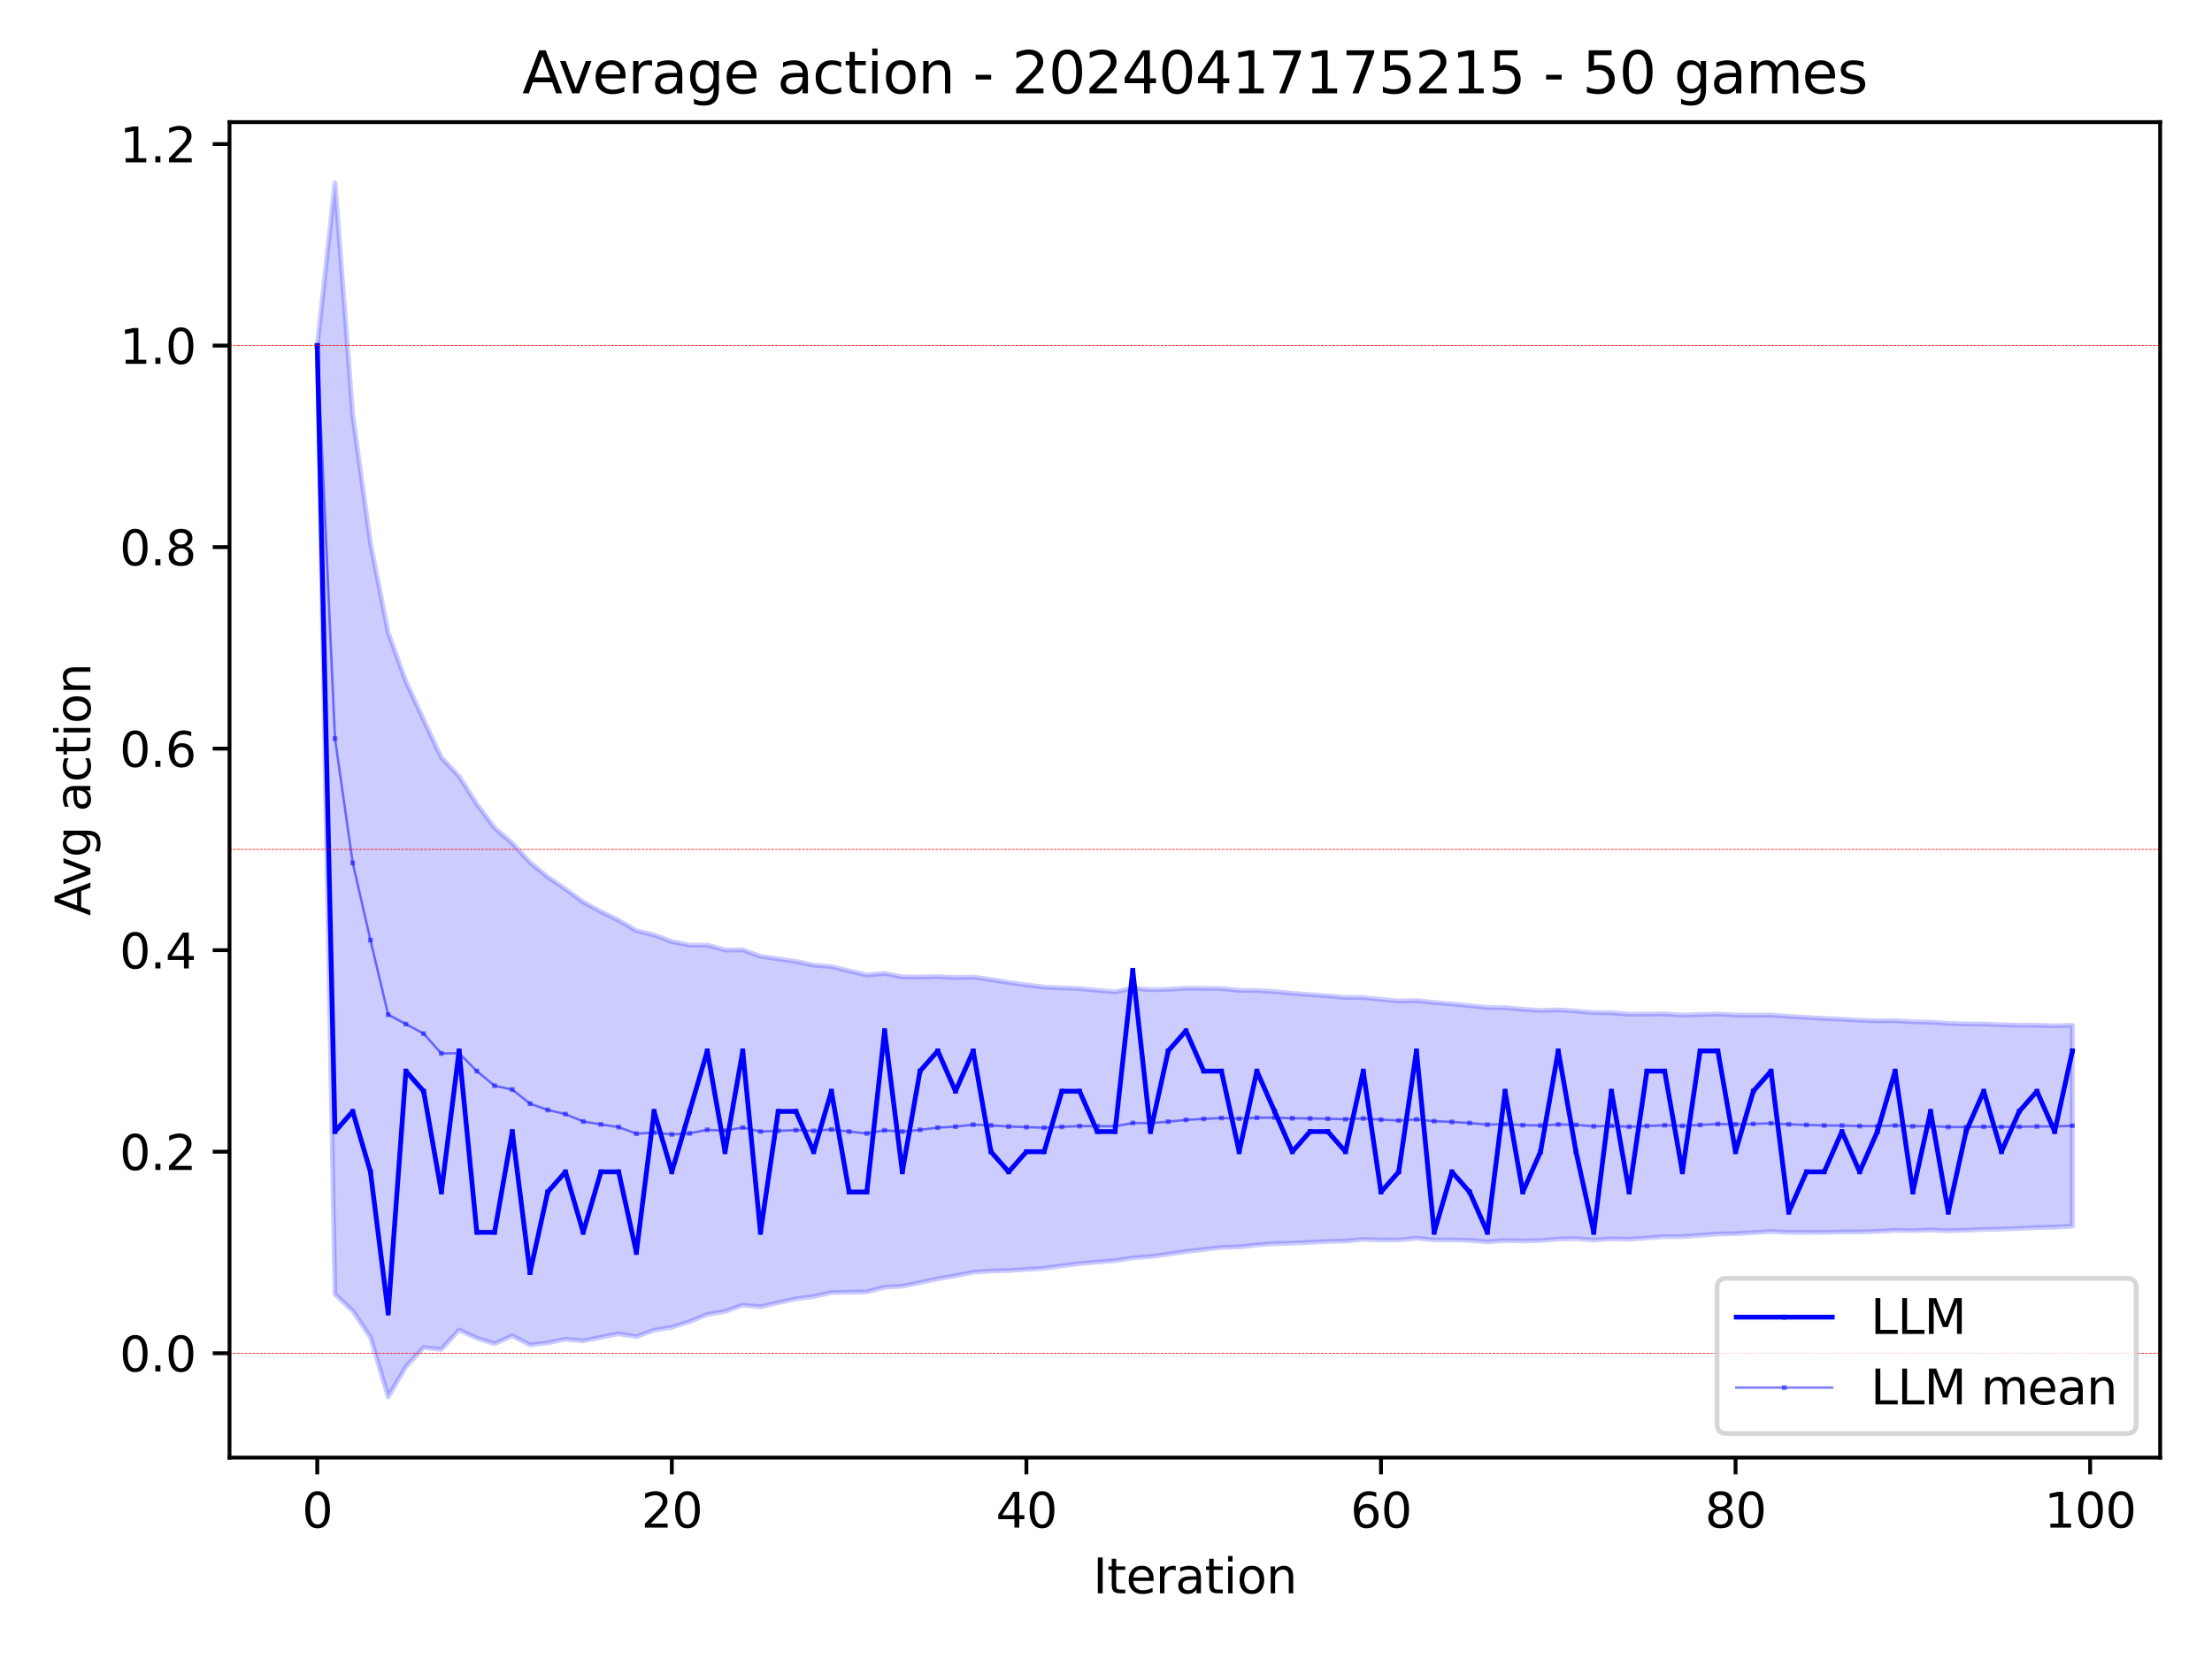 <?xml version="1.0" encoding="utf-8" standalone="no"?>
<!DOCTYPE svg PUBLIC "-//W3C//DTD SVG 1.1//EN"
  "http://www.w3.org/Graphics/SVG/1.1/DTD/svg11.dtd">
<svg xmlns:xlink="http://www.w3.org/1999/xlink" width="460.8pt" height="345.6pt" viewBox="0 0 460.8 345.6" xmlns="http://www.w3.org/2000/svg" version="1.1">
 <defs>
  <style type="text/css">*{stroke-linejoin: round; stroke-linecap: butt}</style>
 </defs>
 <g id="figure_1">
  <g id="patch_1">
   <path d="M 0 345.6 
L 460.8 345.6 
L 460.8 0 
L 0 0 
z
" style="fill: #ffffff"/>
  </g>
  <g id="axes_1">
   <g id="patch_2">
    <path d="M 47.81 303.64 
L 450 303.64 
L 450 25.44 
L 47.81 25.44 
z
" style="fill: #ffffff"/>
   </g>
   <g id="PolyCollection_1">
    <defs>
     <path id="m9a9dd6aa13" d="M 66.091 -273.605 
L 66.091 -273.605 
L 69.785 -307.515 
L 73.478 -259.193 
L 77.171 -232.489 
L 80.864 -213.848 
L 84.557 -203.644 
L 88.251 -195.641 
L 91.944 -187.781 
L 95.637 -183.859 
L 99.33 -178.096 
L 103.023 -173.151 
L 106.717 -169.93 
L 110.41 -165.938 
L 114.103 -162.902 
L 117.796 -160.395 
L 121.489 -157.683 
L 125.183 -155.687 
L 128.876 -153.878 
L 132.569 -151.717 
L 136.262 -150.834 
L 139.955 -149.442 
L 143.649 -148.705 
L 147.342 -148.717 
L 151.035 -147.693 
L 154.728 -147.715 
L 158.421 -146.38 
L 162.115 -145.835 
L 165.808 -145.319 
L 169.501 -144.541 
L 173.194 -144.249 
L 176.888 -143.34 
L 180.581 -142.477 
L 184.274 -142.818 
L 187.967 -142.099 
L 191.66 -142.053 
L 195.354 -142.171 
L 199.047 -141.961 
L 202.74 -142.06 
L 206.433 -141.521 
L 210.126 -140.927 
L 213.82 -140.433 
L 217.513 -139.958 
L 221.206 -139.807 
L 224.899 -139.659 
L 228.592 -139.306 
L 232.286 -138.966 
L 235.979 -139.754 
L 239.672 -139.418 
L 243.365 -139.518 
L 247.058 -139.744 
L 250.752 -139.705 
L 254.445 -139.664 
L 258.138 -139.289 
L 261.831 -139.253 
L 265.524 -139.031 
L 269.218 -138.682 
L 272.911 -138.402 
L 276.604 -138.131 
L 280.297 -137.808 
L 283.99 -137.793 
L 287.684 -137.408 
L 291.377 -137.065 
L 295.07 -137.161 
L 298.763 -136.771 
L 302.456 -136.45 
L 306.15 -136.105 
L 309.843 -135.738 
L 313.536 -135.672 
L 317.229 -135.348 
L 320.922 -135.103 
L 324.616 -135.221 
L 328.309 -134.983 
L 332.002 -134.657 
L 335.695 -134.608 
L 339.389 -134.319 
L 343.082 -134.352 
L 346.775 -134.384 
L 350.468 -134.134 
L 354.161 -134.251 
L 357.855 -134.362 
L 361.548 -134.156 
L 365.241 -134.112 
L 368.934 -134.139 
L 372.627 -133.873 
L 376.321 -133.648 
L 380.014 -133.427 
L 383.707 -133.283 
L 387.4 -133.07 
L 391.093 -132.931 
L 394.787 -132.969 
L 398.48 -132.743 
L 402.173 -132.659 
L 405.866 -132.429 
L 409.559 -132.303 
L 413.253 -132.28 
L 416.946 -132.12 
L 420.639 -132.044 
L 424.332 -132.024 
L 428.025 -131.905 
L 431.719 -132.016 
L 431.719 -90.174 
L 431.719 -90.174 
L 428.025 -89.969 
L 424.332 -89.873 
L 420.639 -89.701 
L 416.946 -89.559 
L 413.253 -89.507 
L 409.559 -89.328 
L 405.866 -89.222 
L 402.173 -89.377 
L 398.48 -89.226 
L 394.787 -89.305 
L 391.093 -89.087 
L 387.4 -88.975 
L 383.707 -88.981 
L 380.014 -88.866 
L 376.321 -88.873 
L 372.627 -88.881 
L 368.934 -89.056 
L 365.241 -88.817 
L 361.548 -88.605 
L 357.855 -88.541 
L 354.161 -88.268 
L 350.468 -87.989 
L 346.775 -87.988 
L 343.082 -87.722 
L 339.389 -87.451 
L 335.695 -87.529 
L 332.002 -87.283 
L 328.309 -87.57 
L 324.616 -87.49 
L 320.922 -87.171 
L 317.229 -87.083 
L 313.536 -87.169 
L 309.843 -86.899 
L 306.15 -87.212 
L 302.456 -87.309 
L 298.763 -87.313 
L 295.07 -87.658 
L 291.377 -87.294 
L 287.684 -87.302 
L 283.99 -87.419 
L 280.297 -87.069 
L 276.604 -86.98 
L 272.911 -86.803 
L 269.218 -86.62 
L 265.524 -86.525 
L 261.831 -86.255 
L 258.138 -85.852 
L 254.445 -85.742 
L 250.752 -85.318 
L 247.058 -84.88 
L 243.365 -84.35 
L 239.672 -83.835 
L 235.979 -83.573 
L 232.286 -82.979 
L 228.592 -82.687 
L 224.899 -82.386 
L 221.206 -81.9 
L 217.513 -81.396 
L 213.82 -81.165 
L 210.126 -80.927 
L 206.433 -80.817 
L 202.74 -80.568 
L 199.047 -79.837 
L 195.354 -79.216 
L 191.66 -78.421 
L 187.967 -77.656 
L 184.274 -77.445 
L 180.581 -76.49 
L 176.888 -76.415 
L 173.194 -76.346 
L 169.501 -75.504 
L 165.808 -75.036 
L 162.115 -74.23 
L 158.421 -73.375 
L 154.728 -73.719 
L 151.035 -72.412 
L 147.342 -71.767 
L 143.649 -70.286 
L 139.955 -69.114 
L 136.262 -68.501 
L 132.569 -67.154 
L 128.876 -67.742 
L 125.183 -67.031 
L 121.489 -66.27 
L 117.796 -66.636 
L 114.103 -65.849 
L 110.41 -65.443 
L 106.717 -67.317 
L 103.023 -65.686 
L 99.33 -66.847 
L 95.637 -68.548 
L 91.944 -64.509 
L 88.251 -64.896 
L 84.557 -60.891 
L 80.864 -54.605 
L 77.171 -67.03 
L 73.478 -72.513 
L 69.785 -75.968 
L 66.091 -273.605 
z
" style="stroke: #0000ff; stroke-opacity: 0.2"/>
    </defs>
    <g clip-path="url(#pf8e4b0bc0b)">
     <use xlink:href="#m9a9dd6aa13" x="0" y="345.6" style="fill: #0000ff; fill-opacity: 0.2; stroke: #0000ff; stroke-opacity: 0.2"/>
    </g>
   </g>
   <g id="matplotlib.axis_1">
    <g id="xtick_1">
     <g id="line2d_1">
      <defs>
       <path id="m9a39d0d794" d="M 0 0 
L 0 3.5 
" style="stroke: #000000; stroke-width: 0.8"/>
      </defs>
      <g>
       <use xlink:href="#m9a39d0d794" x="66.091" y="303.64" style="stroke: #000000; stroke-width: 0.8"/>
      </g>
     </g>
     <g id="text_1">
      <!-- 0 -->
      <g transform="translate(62.91 318.238) scale(0.1 -0.1)">
       <defs>
        <path id="DejaVuSans-30" d="M 2034 4250 
Q 1547 4250 1301 3770 
Q 1056 3291 1056 2328 
Q 1056 1369 1301 889 
Q 1547 409 2034 409 
Q 2525 409 2770 889 
Q 3016 1369 3016 2328 
Q 3016 3291 2770 3770 
Q 2525 4250 2034 4250 
z
M 2034 4750 
Q 2819 4750 3233 4129 
Q 3647 3509 3647 2328 
Q 3647 1150 3233 529 
Q 2819 -91 2034 -91 
Q 1250 -91 836 529 
Q 422 1150 422 2328 
Q 422 3509 836 4129 
Q 1250 4750 2034 4750 
z
" transform="scale(0.016)"/>
       </defs>
       <use xlink:href="#DejaVuSans-30"/>
      </g>
     </g>
    </g>
    <g id="xtick_2">
     <g id="line2d_2">
      <g>
       <use xlink:href="#m9a39d0d794" x="139.955" y="303.64" style="stroke: #000000; stroke-width: 0.8"/>
      </g>
     </g>
     <g id="text_2">
      <!-- 20 -->
      <g transform="translate(133.593 318.238) scale(0.1 -0.1)">
       <defs>
        <path id="DejaVuSans-32" d="M 1228 531 
L 3431 531 
L 3431 0 
L 469 0 
L 469 531 
Q 828 903 1448 1529 
Q 2069 2156 2228 2338 
Q 2531 2678 2651 2914 
Q 2772 3150 2772 3378 
Q 2772 3750 2511 3984 
Q 2250 4219 1831 4219 
Q 1534 4219 1204 4116 
Q 875 4013 500 3803 
L 500 4441 
Q 881 4594 1212 4672 
Q 1544 4750 1819 4750 
Q 2544 4750 2975 4387 
Q 3406 4025 3406 3419 
Q 3406 3131 3298 2873 
Q 3191 2616 2906 2266 
Q 2828 2175 2409 1742 
Q 1991 1309 1228 531 
z
" transform="scale(0.016)"/>
       </defs>
       <use xlink:href="#DejaVuSans-32"/>
       <use xlink:href="#DejaVuSans-30" x="63.623"/>
      </g>
     </g>
    </g>
    <g id="xtick_3">
     <g id="line2d_3">
      <g>
       <use xlink:href="#m9a39d0d794" x="213.82" y="303.64" style="stroke: #000000; stroke-width: 0.8"/>
      </g>
     </g>
     <g id="text_3">
      <!-- 40 -->
      <g transform="translate(207.457 318.238) scale(0.1 -0.1)">
       <defs>
        <path id="DejaVuSans-34" d="M 2419 4116 
L 825 1625 
L 2419 1625 
L 2419 4116 
z
M 2253 4666 
L 3047 4666 
L 3047 1625 
L 3713 1625 
L 3713 1100 
L 3047 1100 
L 3047 0 
L 2419 0 
L 2419 1100 
L 313 1100 
L 313 1709 
L 2253 4666 
z
" transform="scale(0.016)"/>
       </defs>
       <use xlink:href="#DejaVuSans-34"/>
       <use xlink:href="#DejaVuSans-30" x="63.623"/>
      </g>
     </g>
    </g>
    <g id="xtick_4">
     <g id="line2d_4">
      <g>
       <use xlink:href="#m9a39d0d794" x="287.684" y="303.64" style="stroke: #000000; stroke-width: 0.8"/>
      </g>
     </g>
     <g id="text_4">
      <!-- 60 -->
      <g transform="translate(281.321 318.238) scale(0.1 -0.1)">
       <defs>
        <path id="DejaVuSans-36" d="M 2113 2584 
Q 1688 2584 1439 2293 
Q 1191 2003 1191 1497 
Q 1191 994 1439 701 
Q 1688 409 2113 409 
Q 2538 409 2786 701 
Q 3034 994 3034 1497 
Q 3034 2003 2786 2293 
Q 2538 2584 2113 2584 
z
M 3366 4563 
L 3366 3988 
Q 3128 4100 2886 4159 
Q 2644 4219 2406 4219 
Q 1781 4219 1451 3797 
Q 1122 3375 1075 2522 
Q 1259 2794 1537 2939 
Q 1816 3084 2150 3084 
Q 2853 3084 3261 2657 
Q 3669 2231 3669 1497 
Q 3669 778 3244 343 
Q 2819 -91 2113 -91 
Q 1303 -91 875 529 
Q 447 1150 447 2328 
Q 447 3434 972 4092 
Q 1497 4750 2381 4750 
Q 2619 4750 2861 4703 
Q 3103 4656 3366 4563 
z
" transform="scale(0.016)"/>
       </defs>
       <use xlink:href="#DejaVuSans-36"/>
       <use xlink:href="#DejaVuSans-30" x="63.623"/>
      </g>
     </g>
    </g>
    <g id="xtick_5">
     <g id="line2d_5">
      <g>
       <use xlink:href="#m9a39d0d794" x="361.548" y="303.64" style="stroke: #000000; stroke-width: 0.8"/>
      </g>
     </g>
     <g id="text_5">
      <!-- 80 -->
      <g transform="translate(355.185 318.238) scale(0.1 -0.1)">
       <defs>
        <path id="DejaVuSans-38" d="M 2034 2216 
Q 1584 2216 1326 1975 
Q 1069 1734 1069 1313 
Q 1069 891 1326 650 
Q 1584 409 2034 409 
Q 2484 409 2743 651 
Q 3003 894 3003 1313 
Q 3003 1734 2745 1975 
Q 2488 2216 2034 2216 
z
M 1403 2484 
Q 997 2584 770 2862 
Q 544 3141 544 3541 
Q 544 4100 942 4425 
Q 1341 4750 2034 4750 
Q 2731 4750 3128 4425 
Q 3525 4100 3525 3541 
Q 3525 3141 3298 2862 
Q 3072 2584 2669 2484 
Q 3125 2378 3379 2068 
Q 3634 1759 3634 1313 
Q 3634 634 3220 271 
Q 2806 -91 2034 -91 
Q 1263 -91 848 271 
Q 434 634 434 1313 
Q 434 1759 690 2068 
Q 947 2378 1403 2484 
z
M 1172 3481 
Q 1172 3119 1398 2916 
Q 1625 2713 2034 2713 
Q 2441 2713 2670 2916 
Q 2900 3119 2900 3481 
Q 2900 3844 2670 4047 
Q 2441 4250 2034 4250 
Q 1625 4250 1398 4047 
Q 1172 3844 1172 3481 
z
" transform="scale(0.016)"/>
       </defs>
       <use xlink:href="#DejaVuSans-38"/>
       <use xlink:href="#DejaVuSans-30" x="63.623"/>
      </g>
     </g>
    </g>
    <g id="xtick_6">
     <g id="line2d_6">
      <g>
       <use xlink:href="#m9a39d0d794" x="435.412" y="303.64" style="stroke: #000000; stroke-width: 0.8"/>
      </g>
     </g>
     <g id="text_6">
      <!-- 100 -->
      <g transform="translate(425.868 318.238) scale(0.1 -0.1)">
       <defs>
        <path id="DejaVuSans-31" d="M 794 531 
L 1825 531 
L 1825 4091 
L 703 3866 
L 703 4441 
L 1819 4666 
L 2450 4666 
L 2450 531 
L 3481 531 
L 3481 0 
L 794 0 
L 794 531 
z
" transform="scale(0.016)"/>
       </defs>
       <use xlink:href="#DejaVuSans-31"/>
       <use xlink:href="#DejaVuSans-30" x="63.623"/>
       <use xlink:href="#DejaVuSans-30" x="127.246"/>
      </g>
     </g>
    </g>
    <g id="text_7">
     <!-- Iteration -->
     <g transform="translate(227.696 331.917) scale(0.1 -0.1)">
      <defs>
       <path id="DejaVuSans-49" d="M 628 4666 
L 1259 4666 
L 1259 0 
L 628 0 
L 628 4666 
z
" transform="scale(0.016)"/>
       <path id="DejaVuSans-74" d="M 1172 4494 
L 1172 3500 
L 2356 3500 
L 2356 3053 
L 1172 3053 
L 1172 1153 
Q 1172 725 1289 603 
Q 1406 481 1766 481 
L 2356 481 
L 2356 0 
L 1766 0 
Q 1100 0 847 248 
Q 594 497 594 1153 
L 594 3053 
L 172 3053 
L 172 3500 
L 594 3500 
L 594 4494 
L 1172 4494 
z
" transform="scale(0.016)"/>
       <path id="DejaVuSans-65" d="M 3597 1894 
L 3597 1613 
L 953 1613 
Q 991 1019 1311 708 
Q 1631 397 2203 397 
Q 2534 397 2845 478 
Q 3156 559 3463 722 
L 3463 178 
Q 3153 47 2828 -22 
Q 2503 -91 2169 -91 
Q 1331 -91 842 396 
Q 353 884 353 1716 
Q 353 2575 817 3079 
Q 1281 3584 2069 3584 
Q 2775 3584 3186 3129 
Q 3597 2675 3597 1894 
z
M 3022 2063 
Q 3016 2534 2758 2815 
Q 2500 3097 2075 3097 
Q 1594 3097 1305 2825 
Q 1016 2553 972 2059 
L 3022 2063 
z
" transform="scale(0.016)"/>
       <path id="DejaVuSans-72" d="M 2631 2963 
Q 2534 3019 2420 3045 
Q 2306 3072 2169 3072 
Q 1681 3072 1420 2755 
Q 1159 2438 1159 1844 
L 1159 0 
L 581 0 
L 581 3500 
L 1159 3500 
L 1159 2956 
Q 1341 3275 1631 3429 
Q 1922 3584 2338 3584 
Q 2397 3584 2469 3576 
Q 2541 3569 2628 3553 
L 2631 2963 
z
" transform="scale(0.016)"/>
       <path id="DejaVuSans-61" d="M 2194 1759 
Q 1497 1759 1228 1600 
Q 959 1441 959 1056 
Q 959 750 1161 570 
Q 1363 391 1709 391 
Q 2188 391 2477 730 
Q 2766 1069 2766 1631 
L 2766 1759 
L 2194 1759 
z
M 3341 1997 
L 3341 0 
L 2766 0 
L 2766 531 
Q 2569 213 2275 61 
Q 1981 -91 1556 -91 
Q 1019 -91 701 211 
Q 384 513 384 1019 
Q 384 1609 779 1909 
Q 1175 2209 1959 2209 
L 2766 2209 
L 2766 2266 
Q 2766 2663 2505 2880 
Q 2244 3097 1772 3097 
Q 1472 3097 1187 3025 
Q 903 2953 641 2809 
L 641 3341 
Q 956 3463 1253 3523 
Q 1550 3584 1831 3584 
Q 2591 3584 2966 3190 
Q 3341 2797 3341 1997 
z
" transform="scale(0.016)"/>
       <path id="DejaVuSans-69" d="M 603 3500 
L 1178 3500 
L 1178 0 
L 603 0 
L 603 3500 
z
M 603 4863 
L 1178 4863 
L 1178 4134 
L 603 4134 
L 603 4863 
z
" transform="scale(0.016)"/>
       <path id="DejaVuSans-6f" d="M 1959 3097 
Q 1497 3097 1228 2736 
Q 959 2375 959 1747 
Q 959 1119 1226 758 
Q 1494 397 1959 397 
Q 2419 397 2687 759 
Q 2956 1122 2956 1747 
Q 2956 2369 2687 2733 
Q 2419 3097 1959 3097 
z
M 1959 3584 
Q 2709 3584 3137 3096 
Q 3566 2609 3566 1747 
Q 3566 888 3137 398 
Q 2709 -91 1959 -91 
Q 1206 -91 779 398 
Q 353 888 353 1747 
Q 353 2609 779 3096 
Q 1206 3584 1959 3584 
z
" transform="scale(0.016)"/>
       <path id="DejaVuSans-6e" d="M 3513 2113 
L 3513 0 
L 2938 0 
L 2938 2094 
Q 2938 2591 2744 2837 
Q 2550 3084 2163 3084 
Q 1697 3084 1428 2787 
Q 1159 2491 1159 1978 
L 1159 0 
L 581 0 
L 581 3500 
L 1159 3500 
L 1159 2956 
Q 1366 3272 1645 3428 
Q 1925 3584 2291 3584 
Q 2894 3584 3203 3211 
Q 3513 2838 3513 2113 
z
" transform="scale(0.016)"/>
      </defs>
      <use xlink:href="#DejaVuSans-49"/>
      <use xlink:href="#DejaVuSans-74" x="29.492"/>
      <use xlink:href="#DejaVuSans-65" x="68.701"/>
      <use xlink:href="#DejaVuSans-72" x="130.225"/>
      <use xlink:href="#DejaVuSans-61" x="171.338"/>
      <use xlink:href="#DejaVuSans-74" x="232.617"/>
      <use xlink:href="#DejaVuSans-69" x="271.826"/>
      <use xlink:href="#DejaVuSans-6f" x="299.609"/>
      <use xlink:href="#DejaVuSans-6e" x="360.791"/>
     </g>
    </g>
   </g>
   <g id="matplotlib.axis_2">
    <g id="ytick_1">
     <g id="line2d_7">
      <defs>
       <path id="mc654e6c04e" d="M 0 0 
L -3.5 0 
" style="stroke: #000000; stroke-width: 0.8"/>
      </defs>
      <g>
       <use xlink:href="#mc654e6c04e" x="47.81" y="281.902" style="stroke: #000000; stroke-width: 0.8"/>
      </g>
     </g>
     <g id="text_8">
      <!-- 0.0 -->
      <g transform="translate(24.907 285.702) scale(0.1 -0.1)">
       <defs>
        <path id="DejaVuSans-2e" d="M 684 794 
L 1344 794 
L 1344 0 
L 684 0 
L 684 794 
z
" transform="scale(0.016)"/>
       </defs>
       <use xlink:href="#DejaVuSans-30"/>
       <use xlink:href="#DejaVuSans-2e" x="63.623"/>
       <use xlink:href="#DejaVuSans-30" x="95.41"/>
      </g>
     </g>
    </g>
    <g id="ytick_2">
     <g id="line2d_8">
      <g>
       <use xlink:href="#mc654e6c04e" x="47.81" y="239.921" style="stroke: #000000; stroke-width: 0.8"/>
      </g>
     </g>
     <g id="text_9">
      <!-- 0.2 -->
      <g transform="translate(24.907 243.72) scale(0.1 -0.1)">
       <use xlink:href="#DejaVuSans-30"/>
       <use xlink:href="#DejaVuSans-2e" x="63.623"/>
       <use xlink:href="#DejaVuSans-32" x="95.41"/>
      </g>
     </g>
    </g>
    <g id="ytick_3">
     <g id="line2d_9">
      <g>
       <use xlink:href="#mc654e6c04e" x="47.81" y="197.939" style="stroke: #000000; stroke-width: 0.8"/>
      </g>
     </g>
     <g id="text_10">
      <!-- 0.4 -->
      <g transform="translate(24.907 201.738) scale(0.1 -0.1)">
       <use xlink:href="#DejaVuSans-30"/>
       <use xlink:href="#DejaVuSans-2e" x="63.623"/>
       <use xlink:href="#DejaVuSans-34" x="95.41"/>
      </g>
     </g>
    </g>
    <g id="ytick_4">
     <g id="line2d_10">
      <g>
       <use xlink:href="#mc654e6c04e" x="47.81" y="155.958" style="stroke: #000000; stroke-width: 0.8"/>
      </g>
     </g>
     <g id="text_11">
      <!-- 0.6 -->
      <g transform="translate(24.907 159.757) scale(0.1 -0.1)">
       <use xlink:href="#DejaVuSans-30"/>
       <use xlink:href="#DejaVuSans-2e" x="63.623"/>
       <use xlink:href="#DejaVuSans-36" x="95.41"/>
      </g>
     </g>
    </g>
    <g id="ytick_5">
     <g id="line2d_11">
      <g>
       <use xlink:href="#mc654e6c04e" x="47.81" y="113.976" style="stroke: #000000; stroke-width: 0.8"/>
      </g>
     </g>
     <g id="text_12">
      <!-- 0.8 -->
      <g transform="translate(24.907 117.775) scale(0.1 -0.1)">
       <use xlink:href="#DejaVuSans-30"/>
       <use xlink:href="#DejaVuSans-2e" x="63.623"/>
       <use xlink:href="#DejaVuSans-38" x="95.41"/>
      </g>
     </g>
    </g>
    <g id="ytick_6">
     <g id="line2d_12">
      <g>
       <use xlink:href="#mc654e6c04e" x="47.81" y="71.995" style="stroke: #000000; stroke-width: 0.8"/>
      </g>
     </g>
     <g id="text_13">
      <!-- 1.0 -->
      <g transform="translate(24.907 75.794) scale(0.1 -0.1)">
       <use xlink:href="#DejaVuSans-31"/>
       <use xlink:href="#DejaVuSans-2e" x="63.623"/>
       <use xlink:href="#DejaVuSans-30" x="95.41"/>
      </g>
     </g>
    </g>
    <g id="ytick_7">
     <g id="line2d_13">
      <g>
       <use xlink:href="#mc654e6c04e" x="47.81" y="30.013" style="stroke: #000000; stroke-width: 0.8"/>
      </g>
     </g>
     <g id="text_14">
      <!-- 1.2 -->
      <g transform="translate(24.907 33.812) scale(0.1 -0.1)">
       <use xlink:href="#DejaVuSans-31"/>
       <use xlink:href="#DejaVuSans-2e" x="63.623"/>
       <use xlink:href="#DejaVuSans-32" x="95.41"/>
      </g>
     </g>
    </g>
    <g id="text_15">
     <!-- Avg action -->
     <g transform="translate(18.827 190.78) rotate(-90) scale(0.1 -0.1)">
      <defs>
       <path id="DejaVuSans-41" d="M 2188 4044 
L 1331 1722 
L 3047 1722 
L 2188 4044 
z
M 1831 4666 
L 2547 4666 
L 4325 0 
L 3669 0 
L 3244 1197 
L 1141 1197 
L 716 0 
L 50 0 
L 1831 4666 
z
" transform="scale(0.016)"/>
       <path id="DejaVuSans-76" d="M 191 3500 
L 800 3500 
L 1894 563 
L 2988 3500 
L 3597 3500 
L 2284 0 
L 1503 0 
L 191 3500 
z
" transform="scale(0.016)"/>
       <path id="DejaVuSans-67" d="M 2906 1791 
Q 2906 2416 2648 2759 
Q 2391 3103 1925 3103 
Q 1463 3103 1205 2759 
Q 947 2416 947 1791 
Q 947 1169 1205 825 
Q 1463 481 1925 481 
Q 2391 481 2648 825 
Q 2906 1169 2906 1791 
z
M 3481 434 
Q 3481 -459 3084 -895 
Q 2688 -1331 1869 -1331 
Q 1566 -1331 1297 -1286 
Q 1028 -1241 775 -1147 
L 775 -588 
Q 1028 -725 1275 -790 
Q 1522 -856 1778 -856 
Q 2344 -856 2625 -561 
Q 2906 -266 2906 331 
L 2906 616 
Q 2728 306 2450 153 
Q 2172 0 1784 0 
Q 1141 0 747 490 
Q 353 981 353 1791 
Q 353 2603 747 3093 
Q 1141 3584 1784 3584 
Q 2172 3584 2450 3431 
Q 2728 3278 2906 2969 
L 2906 3500 
L 3481 3500 
L 3481 434 
z
" transform="scale(0.016)"/>
       <path id="DejaVuSans-20" transform="scale(0.016)"/>
       <path id="DejaVuSans-63" d="M 3122 3366 
L 3122 2828 
Q 2878 2963 2633 3030 
Q 2388 3097 2138 3097 
Q 1578 3097 1268 2742 
Q 959 2388 959 1747 
Q 959 1106 1268 751 
Q 1578 397 2138 397 
Q 2388 397 2633 464 
Q 2878 531 3122 666 
L 3122 134 
Q 2881 22 2623 -34 
Q 2366 -91 2075 -91 
Q 1284 -91 818 406 
Q 353 903 353 1747 
Q 353 2603 823 3093 
Q 1294 3584 2113 3584 
Q 2378 3584 2631 3529 
Q 2884 3475 3122 3366 
z
" transform="scale(0.016)"/>
      </defs>
      <use xlink:href="#DejaVuSans-41"/>
      <use xlink:href="#DejaVuSans-76" x="62.533"/>
      <use xlink:href="#DejaVuSans-67" x="121.713"/>
      <use xlink:href="#DejaVuSans-20" x="185.189"/>
      <use xlink:href="#DejaVuSans-61" x="216.977"/>
      <use xlink:href="#DejaVuSans-63" x="278.256"/>
      <use xlink:href="#DejaVuSans-74" x="333.236"/>
      <use xlink:href="#DejaVuSans-69" x="372.445"/>
      <use xlink:href="#DejaVuSans-6f" x="400.229"/>
      <use xlink:href="#DejaVuSans-6e" x="461.41"/>
     </g>
    </g>
   </g>
   <g id="line2d_14">
    <path d="M 66.091 71.995 
L 69.785 235.723 
L 73.478 231.525 
L 77.171 244.119 
L 80.864 273.506 
L 84.557 223.128 
L 88.251 227.326 
L 91.944 248.317 
L 95.637 218.93 
L 99.33 256.713 
L 103.023 256.713 
L 106.717 235.723 
L 110.41 265.11 
L 114.103 248.317 
L 117.796 244.119 
L 121.489 256.713 
L 125.183 244.119 
L 128.876 244.119 
L 132.569 260.912 
L 136.262 231.525 
L 139.955 244.119 
L 143.649 231.525 
L 147.342 218.93 
L 151.035 239.921 
L 154.728 218.93 
L 158.421 256.713 
L 162.115 231.525 
L 165.808 231.525 
L 169.501 239.921 
L 173.194 227.326 
L 176.888 248.317 
L 180.581 248.317 
L 184.274 214.732 
L 187.967 244.119 
L 191.66 223.128 
L 195.354 218.93 
L 199.047 227.326 
L 202.74 218.93 
L 206.433 239.921 
L 210.126 244.119 
L 213.82 239.921 
L 217.513 239.921 
L 221.206 227.326 
L 224.899 227.326 
L 228.592 235.723 
L 232.286 235.723 
L 235.979 202.137 
L 239.672 235.723 
L 243.365 218.93 
L 247.058 214.732 
L 250.752 223.128 
L 254.445 223.128 
L 258.138 239.921 
L 261.831 223.128 
L 265.524 231.525 
L 269.218 239.921 
L 272.911 235.723 
L 276.604 235.723 
L 280.297 239.921 
L 283.99 223.128 
L 287.684 248.317 
L 291.377 244.119 
L 295.07 218.93 
L 298.763 256.713 
L 302.456 244.119 
L 306.15 248.317 
L 309.843 256.713 
L 313.536 227.326 
L 317.229 248.317 
L 320.922 239.921 
L 324.616 218.93 
L 328.309 239.921 
L 332.002 256.713 
L 335.695 227.326 
L 339.389 248.317 
L 343.082 223.128 
L 346.775 223.128 
L 350.468 244.119 
L 354.161 218.93 
L 357.855 218.93 
L 361.548 239.921 
L 365.241 227.326 
L 368.934 223.128 
L 372.627 252.515 
L 376.321 244.119 
L 380.014 244.119 
L 383.707 235.723 
L 387.4 244.119 
L 391.093 235.723 
L 394.787 223.128 
L 398.48 248.317 
L 402.173 231.525 
L 405.866 252.515 
L 409.559 235.723 
L 413.253 227.326 
L 416.946 239.921 
L 420.639 231.525 
L 424.332 227.326 
L 428.025 235.723 
L 431.719 218.93 
" clip-path="url(#pf8e4b0bc0b)" style="fill: none; stroke: #0000ff; stroke-linecap: square"/>
    <defs>
     <path id="mf8761aa84f" d="M -0.5 0.5 
L 0.5 0.5 
L 0.5 -0.5 
L -0.5 -0.5 
z
"/>
    </defs>
    <g clip-path="url(#pf8e4b0bc0b)">
     <use xlink:href="#mf8761aa84f" x="66.091" y="71.995" style="fill: #0000ff"/>
     <use xlink:href="#mf8761aa84f" x="69.785" y="235.723" style="fill: #0000ff"/>
     <use xlink:href="#mf8761aa84f" x="73.478" y="231.525" style="fill: #0000ff"/>
     <use xlink:href="#mf8761aa84f" x="77.171" y="244.119" style="fill: #0000ff"/>
     <use xlink:href="#mf8761aa84f" x="80.864" y="273.506" style="fill: #0000ff"/>
     <use xlink:href="#mf8761aa84f" x="84.557" y="223.128" style="fill: #0000ff"/>
     <use xlink:href="#mf8761aa84f" x="88.251" y="227.326" style="fill: #0000ff"/>
     <use xlink:href="#mf8761aa84f" x="91.944" y="248.317" style="fill: #0000ff"/>
     <use xlink:href="#mf8761aa84f" x="95.637" y="218.93" style="fill: #0000ff"/>
     <use xlink:href="#mf8761aa84f" x="99.33" y="256.713" style="fill: #0000ff"/>
     <use xlink:href="#mf8761aa84f" x="103.023" y="256.713" style="fill: #0000ff"/>
     <use xlink:href="#mf8761aa84f" x="106.717" y="235.723" style="fill: #0000ff"/>
     <use xlink:href="#mf8761aa84f" x="110.41" y="265.11" style="fill: #0000ff"/>
     <use xlink:href="#mf8761aa84f" x="114.103" y="248.317" style="fill: #0000ff"/>
     <use xlink:href="#mf8761aa84f" x="117.796" y="244.119" style="fill: #0000ff"/>
     <use xlink:href="#mf8761aa84f" x="121.489" y="256.713" style="fill: #0000ff"/>
     <use xlink:href="#mf8761aa84f" x="125.183" y="244.119" style="fill: #0000ff"/>
     <use xlink:href="#mf8761aa84f" x="128.876" y="244.119" style="fill: #0000ff"/>
     <use xlink:href="#mf8761aa84f" x="132.569" y="260.912" style="fill: #0000ff"/>
     <use xlink:href="#mf8761aa84f" x="136.262" y="231.525" style="fill: #0000ff"/>
     <use xlink:href="#mf8761aa84f" x="139.955" y="244.119" style="fill: #0000ff"/>
     <use xlink:href="#mf8761aa84f" x="143.649" y="231.525" style="fill: #0000ff"/>
     <use xlink:href="#mf8761aa84f" x="147.342" y="218.93" style="fill: #0000ff"/>
     <use xlink:href="#mf8761aa84f" x="151.035" y="239.921" style="fill: #0000ff"/>
     <use xlink:href="#mf8761aa84f" x="154.728" y="218.93" style="fill: #0000ff"/>
     <use xlink:href="#mf8761aa84f" x="158.421" y="256.713" style="fill: #0000ff"/>
     <use xlink:href="#mf8761aa84f" x="162.115" y="231.525" style="fill: #0000ff"/>
     <use xlink:href="#mf8761aa84f" x="165.808" y="231.525" style="fill: #0000ff"/>
     <use xlink:href="#mf8761aa84f" x="169.501" y="239.921" style="fill: #0000ff"/>
     <use xlink:href="#mf8761aa84f" x="173.194" y="227.326" style="fill: #0000ff"/>
     <use xlink:href="#mf8761aa84f" x="176.888" y="248.317" style="fill: #0000ff"/>
     <use xlink:href="#mf8761aa84f" x="180.581" y="248.317" style="fill: #0000ff"/>
     <use xlink:href="#mf8761aa84f" x="184.274" y="214.732" style="fill: #0000ff"/>
     <use xlink:href="#mf8761aa84f" x="187.967" y="244.119" style="fill: #0000ff"/>
     <use xlink:href="#mf8761aa84f" x="191.66" y="223.128" style="fill: #0000ff"/>
     <use xlink:href="#mf8761aa84f" x="195.354" y="218.93" style="fill: #0000ff"/>
     <use xlink:href="#mf8761aa84f" x="199.047" y="227.326" style="fill: #0000ff"/>
     <use xlink:href="#mf8761aa84f" x="202.74" y="218.93" style="fill: #0000ff"/>
     <use xlink:href="#mf8761aa84f" x="206.433" y="239.921" style="fill: #0000ff"/>
     <use xlink:href="#mf8761aa84f" x="210.126" y="244.119" style="fill: #0000ff"/>
     <use xlink:href="#mf8761aa84f" x="213.82" y="239.921" style="fill: #0000ff"/>
     <use xlink:href="#mf8761aa84f" x="217.513" y="239.921" style="fill: #0000ff"/>
     <use xlink:href="#mf8761aa84f" x="221.206" y="227.326" style="fill: #0000ff"/>
     <use xlink:href="#mf8761aa84f" x="224.899" y="227.326" style="fill: #0000ff"/>
     <use xlink:href="#mf8761aa84f" x="228.592" y="235.723" style="fill: #0000ff"/>
     <use xlink:href="#mf8761aa84f" x="232.286" y="235.723" style="fill: #0000ff"/>
     <use xlink:href="#mf8761aa84f" x="235.979" y="202.137" style="fill: #0000ff"/>
     <use xlink:href="#mf8761aa84f" x="239.672" y="235.723" style="fill: #0000ff"/>
     <use xlink:href="#mf8761aa84f" x="243.365" y="218.93" style="fill: #0000ff"/>
     <use xlink:href="#mf8761aa84f" x="247.058" y="214.732" style="fill: #0000ff"/>
     <use xlink:href="#mf8761aa84f" x="250.752" y="223.128" style="fill: #0000ff"/>
     <use xlink:href="#mf8761aa84f" x="254.445" y="223.128" style="fill: #0000ff"/>
     <use xlink:href="#mf8761aa84f" x="258.138" y="239.921" style="fill: #0000ff"/>
     <use xlink:href="#mf8761aa84f" x="261.831" y="223.128" style="fill: #0000ff"/>
     <use xlink:href="#mf8761aa84f" x="265.524" y="231.525" style="fill: #0000ff"/>
     <use xlink:href="#mf8761aa84f" x="269.218" y="239.921" style="fill: #0000ff"/>
     <use xlink:href="#mf8761aa84f" x="272.911" y="235.723" style="fill: #0000ff"/>
     <use xlink:href="#mf8761aa84f" x="276.604" y="235.723" style="fill: #0000ff"/>
     <use xlink:href="#mf8761aa84f" x="280.297" y="239.921" style="fill: #0000ff"/>
     <use xlink:href="#mf8761aa84f" x="283.99" y="223.128" style="fill: #0000ff"/>
     <use xlink:href="#mf8761aa84f" x="287.684" y="248.317" style="fill: #0000ff"/>
     <use xlink:href="#mf8761aa84f" x="291.377" y="244.119" style="fill: #0000ff"/>
     <use xlink:href="#mf8761aa84f" x="295.07" y="218.93" style="fill: #0000ff"/>
     <use xlink:href="#mf8761aa84f" x="298.763" y="256.713" style="fill: #0000ff"/>
     <use xlink:href="#mf8761aa84f" x="302.456" y="244.119" style="fill: #0000ff"/>
     <use xlink:href="#mf8761aa84f" x="306.15" y="248.317" style="fill: #0000ff"/>
     <use xlink:href="#mf8761aa84f" x="309.843" y="256.713" style="fill: #0000ff"/>
     <use xlink:href="#mf8761aa84f" x="313.536" y="227.326" style="fill: #0000ff"/>
     <use xlink:href="#mf8761aa84f" x="317.229" y="248.317" style="fill: #0000ff"/>
     <use xlink:href="#mf8761aa84f" x="320.922" y="239.921" style="fill: #0000ff"/>
     <use xlink:href="#mf8761aa84f" x="324.616" y="218.93" style="fill: #0000ff"/>
     <use xlink:href="#mf8761aa84f" x="328.309" y="239.921" style="fill: #0000ff"/>
     <use xlink:href="#mf8761aa84f" x="332.002" y="256.713" style="fill: #0000ff"/>
     <use xlink:href="#mf8761aa84f" x="335.695" y="227.326" style="fill: #0000ff"/>
     <use xlink:href="#mf8761aa84f" x="339.389" y="248.317" style="fill: #0000ff"/>
     <use xlink:href="#mf8761aa84f" x="343.082" y="223.128" style="fill: #0000ff"/>
     <use xlink:href="#mf8761aa84f" x="346.775" y="223.128" style="fill: #0000ff"/>
     <use xlink:href="#mf8761aa84f" x="350.468" y="244.119" style="fill: #0000ff"/>
     <use xlink:href="#mf8761aa84f" x="354.161" y="218.93" style="fill: #0000ff"/>
     <use xlink:href="#mf8761aa84f" x="357.855" y="218.93" style="fill: #0000ff"/>
     <use xlink:href="#mf8761aa84f" x="361.548" y="239.921" style="fill: #0000ff"/>
     <use xlink:href="#mf8761aa84f" x="365.241" y="227.326" style="fill: #0000ff"/>
     <use xlink:href="#mf8761aa84f" x="368.934" y="223.128" style="fill: #0000ff"/>
     <use xlink:href="#mf8761aa84f" x="372.627" y="252.515" style="fill: #0000ff"/>
     <use xlink:href="#mf8761aa84f" x="376.321" y="244.119" style="fill: #0000ff"/>
     <use xlink:href="#mf8761aa84f" x="380.014" y="244.119" style="fill: #0000ff"/>
     <use xlink:href="#mf8761aa84f" x="383.707" y="235.723" style="fill: #0000ff"/>
     <use xlink:href="#mf8761aa84f" x="387.4" y="244.119" style="fill: #0000ff"/>
     <use xlink:href="#mf8761aa84f" x="391.093" y="235.723" style="fill: #0000ff"/>
     <use xlink:href="#mf8761aa84f" x="394.787" y="223.128" style="fill: #0000ff"/>
     <use xlink:href="#mf8761aa84f" x="398.48" y="248.317" style="fill: #0000ff"/>
     <use xlink:href="#mf8761aa84f" x="402.173" y="231.525" style="fill: #0000ff"/>
     <use xlink:href="#mf8761aa84f" x="405.866" y="252.515" style="fill: #0000ff"/>
     <use xlink:href="#mf8761aa84f" x="409.559" y="235.723" style="fill: #0000ff"/>
     <use xlink:href="#mf8761aa84f" x="413.253" y="227.326" style="fill: #0000ff"/>
     <use xlink:href="#mf8761aa84f" x="416.946" y="239.921" style="fill: #0000ff"/>
     <use xlink:href="#mf8761aa84f" x="420.639" y="231.525" style="fill: #0000ff"/>
     <use xlink:href="#mf8761aa84f" x="424.332" y="227.326" style="fill: #0000ff"/>
     <use xlink:href="#mf8761aa84f" x="428.025" y="235.723" style="fill: #0000ff"/>
     <use xlink:href="#mf8761aa84f" x="431.719" y="218.93" style="fill: #0000ff"/>
    </g>
   </g>
   <g id="line2d_15">
    <path d="M 66.091 71.995 
L 69.785 153.859 
L 73.478 179.747 
L 77.171 195.84 
L 80.864 211.373 
L 84.557 213.333 
L 88.251 215.332 
L 91.944 219.455 
L 95.637 219.397 
L 99.33 223.128 
L 103.023 226.181 
L 106.717 226.977 
L 110.41 229.91 
L 114.103 231.225 
L 117.796 232.084 
L 121.489 233.624 
L 125.183 234.241 
L 128.876 234.79 
L 132.569 236.165 
L 136.262 235.933 
L 139.955 236.322 
L 143.649 236.104 
L 147.342 235.358 
L 151.035 235.548 
L 154.728 234.883 
L 158.421 235.723 
L 162.115 235.567 
L 165.808 235.423 
L 169.501 235.578 
L 173.194 235.303 
L 176.888 235.723 
L 180.581 236.116 
L 184.274 235.468 
L 187.967 235.723 
L 191.66 235.363 
L 195.354 234.906 
L 199.047 234.701 
L 202.74 234.286 
L 206.433 234.431 
L 210.126 234.673 
L 213.82 234.801 
L 217.513 234.923 
L 221.206 234.746 
L 224.899 234.578 
L 228.592 234.603 
L 232.286 234.627 
L 235.979 233.936 
L 239.672 233.973 
L 243.365 233.666 
L 247.058 233.288 
L 250.752 233.089 
L 254.445 232.897 
L 258.138 233.03 
L 261.831 232.846 
L 265.524 232.822 
L 269.218 232.949 
L 272.911 232.998 
L 276.604 233.045 
L 280.297 233.161 
L 283.99 232.994 
L 287.684 233.245 
L 291.377 233.42 
L 295.07 233.19 
L 298.763 233.558 
L 302.456 233.72 
L 306.15 233.942 
L 309.843 234.282 
L 313.536 234.179 
L 317.229 234.384 
L 320.922 234.463 
L 324.616 234.244 
L 328.309 234.323 
L 332.002 234.63 
L 335.695 234.531 
L 339.389 234.715 
L 343.082 234.563 
L 346.775 234.414 
L 350.468 234.539 
L 354.161 234.341 
L 357.855 234.148 
L 361.548 234.22 
L 365.241 234.136 
L 368.934 234.003 
L 372.627 234.223 
L 376.321 234.34 
L 380.014 234.453 
L 383.707 234.468 
L 387.4 234.578 
L 391.093 234.591 
L 394.787 234.463 
L 398.48 234.615 
L 402.173 234.582 
L 405.866 234.775 
L 409.559 234.785 
L 413.253 234.706 
L 416.946 234.761 
L 420.639 234.727 
L 424.332 234.652 
L 428.025 234.663 
L 431.719 234.505 
" clip-path="url(#pf8e4b0bc0b)" style="fill: none; stroke: #0000ff; stroke-opacity: 0.5; stroke-width: 0.5; stroke-linecap: square"/>
    <defs>
     <path id="mded0385748" d="M -0.5 0.5 
L 0.5 0.5 
L 0.5 -0.5 
L -0.5 -0.5 
z
"/>
    </defs>
    <g clip-path="url(#pf8e4b0bc0b)">
     <use xlink:href="#mded0385748" x="66.091" y="71.995" style="fill: #0000ff; fill-opacity: 0.5"/>
     <use xlink:href="#mded0385748" x="69.785" y="153.859" style="fill: #0000ff; fill-opacity: 0.5"/>
     <use xlink:href="#mded0385748" x="73.478" y="179.747" style="fill: #0000ff; fill-opacity: 0.5"/>
     <use xlink:href="#mded0385748" x="77.171" y="195.84" style="fill: #0000ff; fill-opacity: 0.5"/>
     <use xlink:href="#mded0385748" x="80.864" y="211.373" style="fill: #0000ff; fill-opacity: 0.5"/>
     <use xlink:href="#mded0385748" x="84.557" y="213.333" style="fill: #0000ff; fill-opacity: 0.5"/>
     <use xlink:href="#mded0385748" x="88.251" y="215.332" style="fill: #0000ff; fill-opacity: 0.5"/>
     <use xlink:href="#mded0385748" x="91.944" y="219.455" style="fill: #0000ff; fill-opacity: 0.5"/>
     <use xlink:href="#mded0385748" x="95.637" y="219.397" style="fill: #0000ff; fill-opacity: 0.5"/>
     <use xlink:href="#mded0385748" x="99.33" y="223.128" style="fill: #0000ff; fill-opacity: 0.5"/>
     <use xlink:href="#mded0385748" x="103.023" y="226.181" style="fill: #0000ff; fill-opacity: 0.5"/>
     <use xlink:href="#mded0385748" x="106.717" y="226.977" style="fill: #0000ff; fill-opacity: 0.5"/>
     <use xlink:href="#mded0385748" x="110.41" y="229.91" style="fill: #0000ff; fill-opacity: 0.5"/>
     <use xlink:href="#mded0385748" x="114.103" y="231.225" style="fill: #0000ff; fill-opacity: 0.5"/>
     <use xlink:href="#mded0385748" x="117.796" y="232.084" style="fill: #0000ff; fill-opacity: 0.5"/>
     <use xlink:href="#mded0385748" x="121.489" y="233.624" style="fill: #0000ff; fill-opacity: 0.5"/>
     <use xlink:href="#mded0385748" x="125.183" y="234.241" style="fill: #0000ff; fill-opacity: 0.5"/>
     <use xlink:href="#mded0385748" x="128.876" y="234.79" style="fill: #0000ff; fill-opacity: 0.5"/>
     <use xlink:href="#mded0385748" x="132.569" y="236.165" style="fill: #0000ff; fill-opacity: 0.5"/>
     <use xlink:href="#mded0385748" x="136.262" y="235.933" style="fill: #0000ff; fill-opacity: 0.5"/>
     <use xlink:href="#mded0385748" x="139.955" y="236.322" style="fill: #0000ff; fill-opacity: 0.5"/>
     <use xlink:href="#mded0385748" x="143.649" y="236.104" style="fill: #0000ff; fill-opacity: 0.5"/>
     <use xlink:href="#mded0385748" x="147.342" y="235.358" style="fill: #0000ff; fill-opacity: 0.5"/>
     <use xlink:href="#mded0385748" x="151.035" y="235.548" style="fill: #0000ff; fill-opacity: 0.5"/>
     <use xlink:href="#mded0385748" x="154.728" y="234.883" style="fill: #0000ff; fill-opacity: 0.5"/>
     <use xlink:href="#mded0385748" x="158.421" y="235.723" style="fill: #0000ff; fill-opacity: 0.5"/>
     <use xlink:href="#mded0385748" x="162.115" y="235.567" style="fill: #0000ff; fill-opacity: 0.5"/>
     <use xlink:href="#mded0385748" x="165.808" y="235.423" style="fill: #0000ff; fill-opacity: 0.5"/>
     <use xlink:href="#mded0385748" x="169.501" y="235.578" style="fill: #0000ff; fill-opacity: 0.5"/>
     <use xlink:href="#mded0385748" x="173.194" y="235.303" style="fill: #0000ff; fill-opacity: 0.5"/>
     <use xlink:href="#mded0385748" x="176.888" y="235.723" style="fill: #0000ff; fill-opacity: 0.5"/>
     <use xlink:href="#mded0385748" x="180.581" y="236.116" style="fill: #0000ff; fill-opacity: 0.5"/>
     <use xlink:href="#mded0385748" x="184.274" y="235.468" style="fill: #0000ff; fill-opacity: 0.5"/>
     <use xlink:href="#mded0385748" x="187.967" y="235.723" style="fill: #0000ff; fill-opacity: 0.5"/>
     <use xlink:href="#mded0385748" x="191.66" y="235.363" style="fill: #0000ff; fill-opacity: 0.5"/>
     <use xlink:href="#mded0385748" x="195.354" y="234.906" style="fill: #0000ff; fill-opacity: 0.5"/>
     <use xlink:href="#mded0385748" x="199.047" y="234.701" style="fill: #0000ff; fill-opacity: 0.5"/>
     <use xlink:href="#mded0385748" x="202.74" y="234.286" style="fill: #0000ff; fill-opacity: 0.5"/>
     <use xlink:href="#mded0385748" x="206.433" y="234.431" style="fill: #0000ff; fill-opacity: 0.5"/>
     <use xlink:href="#mded0385748" x="210.126" y="234.673" style="fill: #0000ff; fill-opacity: 0.5"/>
     <use xlink:href="#mded0385748" x="213.82" y="234.801" style="fill: #0000ff; fill-opacity: 0.5"/>
     <use xlink:href="#mded0385748" x="217.513" y="234.923" style="fill: #0000ff; fill-opacity: 0.5"/>
     <use xlink:href="#mded0385748" x="221.206" y="234.746" style="fill: #0000ff; fill-opacity: 0.5"/>
     <use xlink:href="#mded0385748" x="224.899" y="234.578" style="fill: #0000ff; fill-opacity: 0.5"/>
     <use xlink:href="#mded0385748" x="228.592" y="234.603" style="fill: #0000ff; fill-opacity: 0.5"/>
     <use xlink:href="#mded0385748" x="232.286" y="234.627" style="fill: #0000ff; fill-opacity: 0.5"/>
     <use xlink:href="#mded0385748" x="235.979" y="233.936" style="fill: #0000ff; fill-opacity: 0.5"/>
     <use xlink:href="#mded0385748" x="239.672" y="233.973" style="fill: #0000ff; fill-opacity: 0.5"/>
     <use xlink:href="#mded0385748" x="243.365" y="233.666" style="fill: #0000ff; fill-opacity: 0.5"/>
     <use xlink:href="#mded0385748" x="247.058" y="233.288" style="fill: #0000ff; fill-opacity: 0.5"/>
     <use xlink:href="#mded0385748" x="250.752" y="233.089" style="fill: #0000ff; fill-opacity: 0.5"/>
     <use xlink:href="#mded0385748" x="254.445" y="232.897" style="fill: #0000ff; fill-opacity: 0.5"/>
     <use xlink:href="#mded0385748" x="258.138" y="233.03" style="fill: #0000ff; fill-opacity: 0.5"/>
     <use xlink:href="#mded0385748" x="261.831" y="232.846" style="fill: #0000ff; fill-opacity: 0.5"/>
     <use xlink:href="#mded0385748" x="265.524" y="232.822" style="fill: #0000ff; fill-opacity: 0.5"/>
     <use xlink:href="#mded0385748" x="269.218" y="232.949" style="fill: #0000ff; fill-opacity: 0.5"/>
     <use xlink:href="#mded0385748" x="272.911" y="232.998" style="fill: #0000ff; fill-opacity: 0.5"/>
     <use xlink:href="#mded0385748" x="276.604" y="233.045" style="fill: #0000ff; fill-opacity: 0.5"/>
     <use xlink:href="#mded0385748" x="280.297" y="233.161" style="fill: #0000ff; fill-opacity: 0.5"/>
     <use xlink:href="#mded0385748" x="283.99" y="232.994" style="fill: #0000ff; fill-opacity: 0.5"/>
     <use xlink:href="#mded0385748" x="287.684" y="233.245" style="fill: #0000ff; fill-opacity: 0.5"/>
     <use xlink:href="#mded0385748" x="291.377" y="233.42" style="fill: #0000ff; fill-opacity: 0.5"/>
     <use xlink:href="#mded0385748" x="295.07" y="233.19" style="fill: #0000ff; fill-opacity: 0.5"/>
     <use xlink:href="#mded0385748" x="298.763" y="233.558" style="fill: #0000ff; fill-opacity: 0.5"/>
     <use xlink:href="#mded0385748" x="302.456" y="233.72" style="fill: #0000ff; fill-opacity: 0.5"/>
     <use xlink:href="#mded0385748" x="306.15" y="233.942" style="fill: #0000ff; fill-opacity: 0.5"/>
     <use xlink:href="#mded0385748" x="309.843" y="234.282" style="fill: #0000ff; fill-opacity: 0.5"/>
     <use xlink:href="#mded0385748" x="313.536" y="234.179" style="fill: #0000ff; fill-opacity: 0.5"/>
     <use xlink:href="#mded0385748" x="317.229" y="234.384" style="fill: #0000ff; fill-opacity: 0.5"/>
     <use xlink:href="#mded0385748" x="320.922" y="234.463" style="fill: #0000ff; fill-opacity: 0.5"/>
     <use xlink:href="#mded0385748" x="324.616" y="234.244" style="fill: #0000ff; fill-opacity: 0.5"/>
     <use xlink:href="#mded0385748" x="328.309" y="234.323" style="fill: #0000ff; fill-opacity: 0.5"/>
     <use xlink:href="#mded0385748" x="332.002" y="234.63" style="fill: #0000ff; fill-opacity: 0.5"/>
     <use xlink:href="#mded0385748" x="335.695" y="234.531" style="fill: #0000ff; fill-opacity: 0.5"/>
     <use xlink:href="#mded0385748" x="339.389" y="234.715" style="fill: #0000ff; fill-opacity: 0.5"/>
     <use xlink:href="#mded0385748" x="343.082" y="234.563" style="fill: #0000ff; fill-opacity: 0.5"/>
     <use xlink:href="#mded0385748" x="346.775" y="234.414" style="fill: #0000ff; fill-opacity: 0.5"/>
     <use xlink:href="#mded0385748" x="350.468" y="234.539" style="fill: #0000ff; fill-opacity: 0.5"/>
     <use xlink:href="#mded0385748" x="354.161" y="234.341" style="fill: #0000ff; fill-opacity: 0.5"/>
     <use xlink:href="#mded0385748" x="357.855" y="234.148" style="fill: #0000ff; fill-opacity: 0.5"/>
     <use xlink:href="#mded0385748" x="361.548" y="234.22" style="fill: #0000ff; fill-opacity: 0.5"/>
     <use xlink:href="#mded0385748" x="365.241" y="234.136" style="fill: #0000ff; fill-opacity: 0.5"/>
     <use xlink:href="#mded0385748" x="368.934" y="234.003" style="fill: #0000ff; fill-opacity: 0.5"/>
     <use xlink:href="#mded0385748" x="372.627" y="234.223" style="fill: #0000ff; fill-opacity: 0.5"/>
     <use xlink:href="#mded0385748" x="376.321" y="234.34" style="fill: #0000ff; fill-opacity: 0.5"/>
     <use xlink:href="#mded0385748" x="380.014" y="234.453" style="fill: #0000ff; fill-opacity: 0.5"/>
     <use xlink:href="#mded0385748" x="383.707" y="234.468" style="fill: #0000ff; fill-opacity: 0.5"/>
     <use xlink:href="#mded0385748" x="387.4" y="234.578" style="fill: #0000ff; fill-opacity: 0.5"/>
     <use xlink:href="#mded0385748" x="391.093" y="234.591" style="fill: #0000ff; fill-opacity: 0.5"/>
     <use xlink:href="#mded0385748" x="394.787" y="234.463" style="fill: #0000ff; fill-opacity: 0.5"/>
     <use xlink:href="#mded0385748" x="398.48" y="234.615" style="fill: #0000ff; fill-opacity: 0.5"/>
     <use xlink:href="#mded0385748" x="402.173" y="234.582" style="fill: #0000ff; fill-opacity: 0.5"/>
     <use xlink:href="#mded0385748" x="405.866" y="234.775" style="fill: #0000ff; fill-opacity: 0.5"/>
     <use xlink:href="#mded0385748" x="409.559" y="234.785" style="fill: #0000ff; fill-opacity: 0.5"/>
     <use xlink:href="#mded0385748" x="413.253" y="234.706" style="fill: #0000ff; fill-opacity: 0.5"/>
     <use xlink:href="#mded0385748" x="416.946" y="234.761" style="fill: #0000ff; fill-opacity: 0.5"/>
     <use xlink:href="#mded0385748" x="420.639" y="234.727" style="fill: #0000ff; fill-opacity: 0.5"/>
     <use xlink:href="#mded0385748" x="424.332" y="234.652" style="fill: #0000ff; fill-opacity: 0.5"/>
     <use xlink:href="#mded0385748" x="428.025" y="234.663" style="fill: #0000ff; fill-opacity: 0.5"/>
     <use xlink:href="#mded0385748" x="431.719" y="234.505" style="fill: #0000ff; fill-opacity: 0.5"/>
    </g>
   </g>
   <g id="line2d_16">
    <path d="M 47.81 281.902 
L 450 281.902 
" clip-path="url(#pf8e4b0bc0b)" style="fill: none; stroke-dasharray: 0.555,0.24; stroke-dashoffset: 0; stroke: #ff0000; stroke-width: 0.15"/>
   </g>
   <g id="line2d_17">
    <path d="M 47.81 176.948 
L 450 176.948 
" clip-path="url(#pf8e4b0bc0b)" style="fill: none; stroke-dasharray: 0.555,0.24; stroke-dashoffset: 0; stroke: #ff0000; stroke-width: 0.15"/>
   </g>
   <g id="line2d_18">
    <path d="M 47.81 71.995 
L 450 71.995 
" clip-path="url(#pf8e4b0bc0b)" style="fill: none; stroke-dasharray: 0.555,0.24; stroke-dashoffset: 0; stroke: #ff0000; stroke-width: 0.15"/>
   </g>
   <g id="patch_3">
    <path d="M 47.81 303.64 
L 47.81 25.44 
" style="fill: none; stroke: #000000; stroke-width: 0.8; stroke-linejoin: miter; stroke-linecap: square"/>
   </g>
   <g id="patch_4">
    <path d="M 450 303.64 
L 450 25.44 
" style="fill: none; stroke: #000000; stroke-width: 0.8; stroke-linejoin: miter; stroke-linecap: square"/>
   </g>
   <g id="patch_5">
    <path d="M 47.81 303.64 
L 450 303.64 
" style="fill: none; stroke: #000000; stroke-width: 0.8; stroke-linejoin: miter; stroke-linecap: square"/>
   </g>
   <g id="patch_6">
    <path d="M 47.81 25.44 
L 450 25.44 
" style="fill: none; stroke: #000000; stroke-width: 0.8; stroke-linejoin: miter; stroke-linecap: square"/>
   </g>
   <g id="text_16">
    <!-- Average action - 20240417175215 - 50 games -->
    <g transform="translate(108.798 19.44) scale(0.12 -0.12)">
     <defs>
      <path id="DejaVuSans-2d" d="M 313 2009 
L 1997 2009 
L 1997 1497 
L 313 1497 
L 313 2009 
z
" transform="scale(0.016)"/>
      <path id="DejaVuSans-37" d="M 525 4666 
L 3525 4666 
L 3525 4397 
L 1831 0 
L 1172 0 
L 2766 4134 
L 525 4134 
L 525 4666 
z
" transform="scale(0.016)"/>
      <path id="DejaVuSans-35" d="M 691 4666 
L 3169 4666 
L 3169 4134 
L 1269 4134 
L 1269 2991 
Q 1406 3038 1543 3061 
Q 1681 3084 1819 3084 
Q 2600 3084 3056 2656 
Q 3513 2228 3513 1497 
Q 3513 744 3044 326 
Q 2575 -91 1722 -91 
Q 1428 -91 1123 -41 
Q 819 9 494 109 
L 494 744 
Q 775 591 1075 516 
Q 1375 441 1709 441 
Q 2250 441 2565 725 
Q 2881 1009 2881 1497 
Q 2881 1984 2565 2268 
Q 2250 2553 1709 2553 
Q 1456 2553 1204 2497 
Q 953 2441 691 2322 
L 691 4666 
z
" transform="scale(0.016)"/>
      <path id="DejaVuSans-6d" d="M 3328 2828 
Q 3544 3216 3844 3400 
Q 4144 3584 4550 3584 
Q 5097 3584 5394 3201 
Q 5691 2819 5691 2113 
L 5691 0 
L 5113 0 
L 5113 2094 
Q 5113 2597 4934 2840 
Q 4756 3084 4391 3084 
Q 3944 3084 3684 2787 
Q 3425 2491 3425 1978 
L 3425 0 
L 2847 0 
L 2847 2094 
Q 2847 2600 2669 2842 
Q 2491 3084 2119 3084 
Q 1678 3084 1418 2786 
Q 1159 2488 1159 1978 
L 1159 0 
L 581 0 
L 581 3500 
L 1159 3500 
L 1159 2956 
Q 1356 3278 1631 3431 
Q 1906 3584 2284 3584 
Q 2666 3584 2933 3390 
Q 3200 3197 3328 2828 
z
" transform="scale(0.016)"/>
      <path id="DejaVuSans-73" d="M 2834 3397 
L 2834 2853 
Q 2591 2978 2328 3040 
Q 2066 3103 1784 3103 
Q 1356 3103 1142 2972 
Q 928 2841 928 2578 
Q 928 2378 1081 2264 
Q 1234 2150 1697 2047 
L 1894 2003 
Q 2506 1872 2764 1633 
Q 3022 1394 3022 966 
Q 3022 478 2636 193 
Q 2250 -91 1575 -91 
Q 1294 -91 989 -36 
Q 684 19 347 128 
L 347 722 
Q 666 556 975 473 
Q 1284 391 1588 391 
Q 1994 391 2212 530 
Q 2431 669 2431 922 
Q 2431 1156 2273 1281 
Q 2116 1406 1581 1522 
L 1381 1569 
Q 847 1681 609 1914 
Q 372 2147 372 2553 
Q 372 3047 722 3315 
Q 1072 3584 1716 3584 
Q 2034 3584 2315 3537 
Q 2597 3491 2834 3397 
z
" transform="scale(0.016)"/>
     </defs>
     <use xlink:href="#DejaVuSans-41"/>
     <use xlink:href="#DejaVuSans-76" x="62.533"/>
     <use xlink:href="#DejaVuSans-65" x="121.713"/>
     <use xlink:href="#DejaVuSans-72" x="183.236"/>
     <use xlink:href="#DejaVuSans-61" x="224.35"/>
     <use xlink:href="#DejaVuSans-67" x="285.629"/>
     <use xlink:href="#DejaVuSans-65" x="349.105"/>
     <use xlink:href="#DejaVuSans-20" x="410.629"/>
     <use xlink:href="#DejaVuSans-61" x="442.416"/>
     <use xlink:href="#DejaVuSans-63" x="503.695"/>
     <use xlink:href="#DejaVuSans-74" x="558.676"/>
     <use xlink:href="#DejaVuSans-69" x="597.885"/>
     <use xlink:href="#DejaVuSans-6f" x="625.668"/>
     <use xlink:href="#DejaVuSans-6e" x="686.85"/>
     <use xlink:href="#DejaVuSans-20" x="750.229"/>
     <use xlink:href="#DejaVuSans-2d" x="782.016"/>
     <use xlink:href="#DejaVuSans-20" x="818.1"/>
     <use xlink:href="#DejaVuSans-32" x="849.887"/>
     <use xlink:href="#DejaVuSans-30" x="913.51"/>
     <use xlink:href="#DejaVuSans-32" x="977.133"/>
     <use xlink:href="#DejaVuSans-34" x="1040.756"/>
     <use xlink:href="#DejaVuSans-30" x="1104.379"/>
     <use xlink:href="#DejaVuSans-34" x="1168.002"/>
     <use xlink:href="#DejaVuSans-31" x="1231.625"/>
     <use xlink:href="#DejaVuSans-37" x="1295.248"/>
     <use xlink:href="#DejaVuSans-31" x="1358.871"/>
     <use xlink:href="#DejaVuSans-37" x="1422.494"/>
     <use xlink:href="#DejaVuSans-35" x="1486.117"/>
     <use xlink:href="#DejaVuSans-32" x="1549.74"/>
     <use xlink:href="#DejaVuSans-31" x="1613.363"/>
     <use xlink:href="#DejaVuSans-35" x="1676.986"/>
     <use xlink:href="#DejaVuSans-20" x="1740.609"/>
     <use xlink:href="#DejaVuSans-2d" x="1772.396"/>
     <use xlink:href="#DejaVuSans-20" x="1808.48"/>
     <use xlink:href="#DejaVuSans-35" x="1840.268"/>
     <use xlink:href="#DejaVuSans-30" x="1903.891"/>
     <use xlink:href="#DejaVuSans-20" x="1967.514"/>
     <use xlink:href="#DejaVuSans-67" x="1999.301"/>
     <use xlink:href="#DejaVuSans-61" x="2062.777"/>
     <use xlink:href="#DejaVuSans-6d" x="2124.057"/>
     <use xlink:href="#DejaVuSans-65" x="2221.469"/>
     <use xlink:href="#DejaVuSans-73" x="2282.992"/>
    </g>
   </g>
   <g id="legend_1">
    <g id="patch_7">
     <path d="M 359.691 298.64 
L 443 298.64 
Q 445 298.64 445 296.64 
L 445 268.284 
Q 445 266.284 443 266.284 
L 359.691 266.284 
Q 357.691 266.284 357.691 268.284 
L 357.691 296.64 
Q 357.691 298.64 359.691 298.64 
z
" style="fill: #ffffff; opacity: 0.8; stroke: #cccccc; stroke-linejoin: miter"/>
    </g>
    <g id="line2d_19">
     <path d="M 361.691 274.382 
L 371.691 274.382 
L 381.691 274.382 
" style="fill: none; stroke: #0000ff; stroke-linecap: square"/>
     <g>
      <use xlink:href="#mf8761aa84f" x="371.691" y="274.382" style="fill: #0000ff"/>
     </g>
    </g>
    <g id="text_17">
     <!-- LLM -->
     <g transform="translate(389.691 277.882) scale(0.1 -0.1)">
      <defs>
       <path id="DejaVuSans-4c" d="M 628 4666 
L 1259 4666 
L 1259 531 
L 3531 531 
L 3531 0 
L 628 0 
L 628 4666 
z
" transform="scale(0.016)"/>
       <path id="DejaVuSans-4d" d="M 628 4666 
L 1569 4666 
L 2759 1491 
L 3956 4666 
L 4897 4666 
L 4897 0 
L 4281 0 
L 4281 4097 
L 3078 897 
L 2444 897 
L 1241 4097 
L 1241 0 
L 628 0 
L 628 4666 
z
" transform="scale(0.016)"/>
      </defs>
      <use xlink:href="#DejaVuSans-4c"/>
      <use xlink:href="#DejaVuSans-4c" x="55.713"/>
      <use xlink:href="#DejaVuSans-4d" x="111.426"/>
     </g>
    </g>
    <g id="line2d_20">
     <path d="M 361.691 289.06 
L 371.691 289.06 
L 381.691 289.06 
" style="fill: none; stroke: #0000ff; stroke-opacity: 0.5; stroke-width: 0.5; stroke-linecap: square"/>
     <g>
      <use xlink:href="#mded0385748" x="371.691" y="289.06" style="fill: #0000ff; fill-opacity: 0.5"/>
     </g>
    </g>
    <g id="text_18">
     <!-- LLM mean -->
     <g transform="translate(389.691 292.56) scale(0.1 -0.1)">
      <use xlink:href="#DejaVuSans-4c"/>
      <use xlink:href="#DejaVuSans-4c" x="55.713"/>
      <use xlink:href="#DejaVuSans-4d" x="111.426"/>
      <use xlink:href="#DejaVuSans-20" x="197.705"/>
      <use xlink:href="#DejaVuSans-6d" x="229.492"/>
      <use xlink:href="#DejaVuSans-65" x="326.904"/>
      <use xlink:href="#DejaVuSans-61" x="388.428"/>
      <use xlink:href="#DejaVuSans-6e" x="449.707"/>
     </g>
    </g>
   </g>
  </g>
 </g>
 <defs>
  <clipPath id="pf8e4b0bc0b">
   <rect x="47.81" y="25.44" width="402.19" height="278.2"/>
  </clipPath>
 </defs>
</svg>
